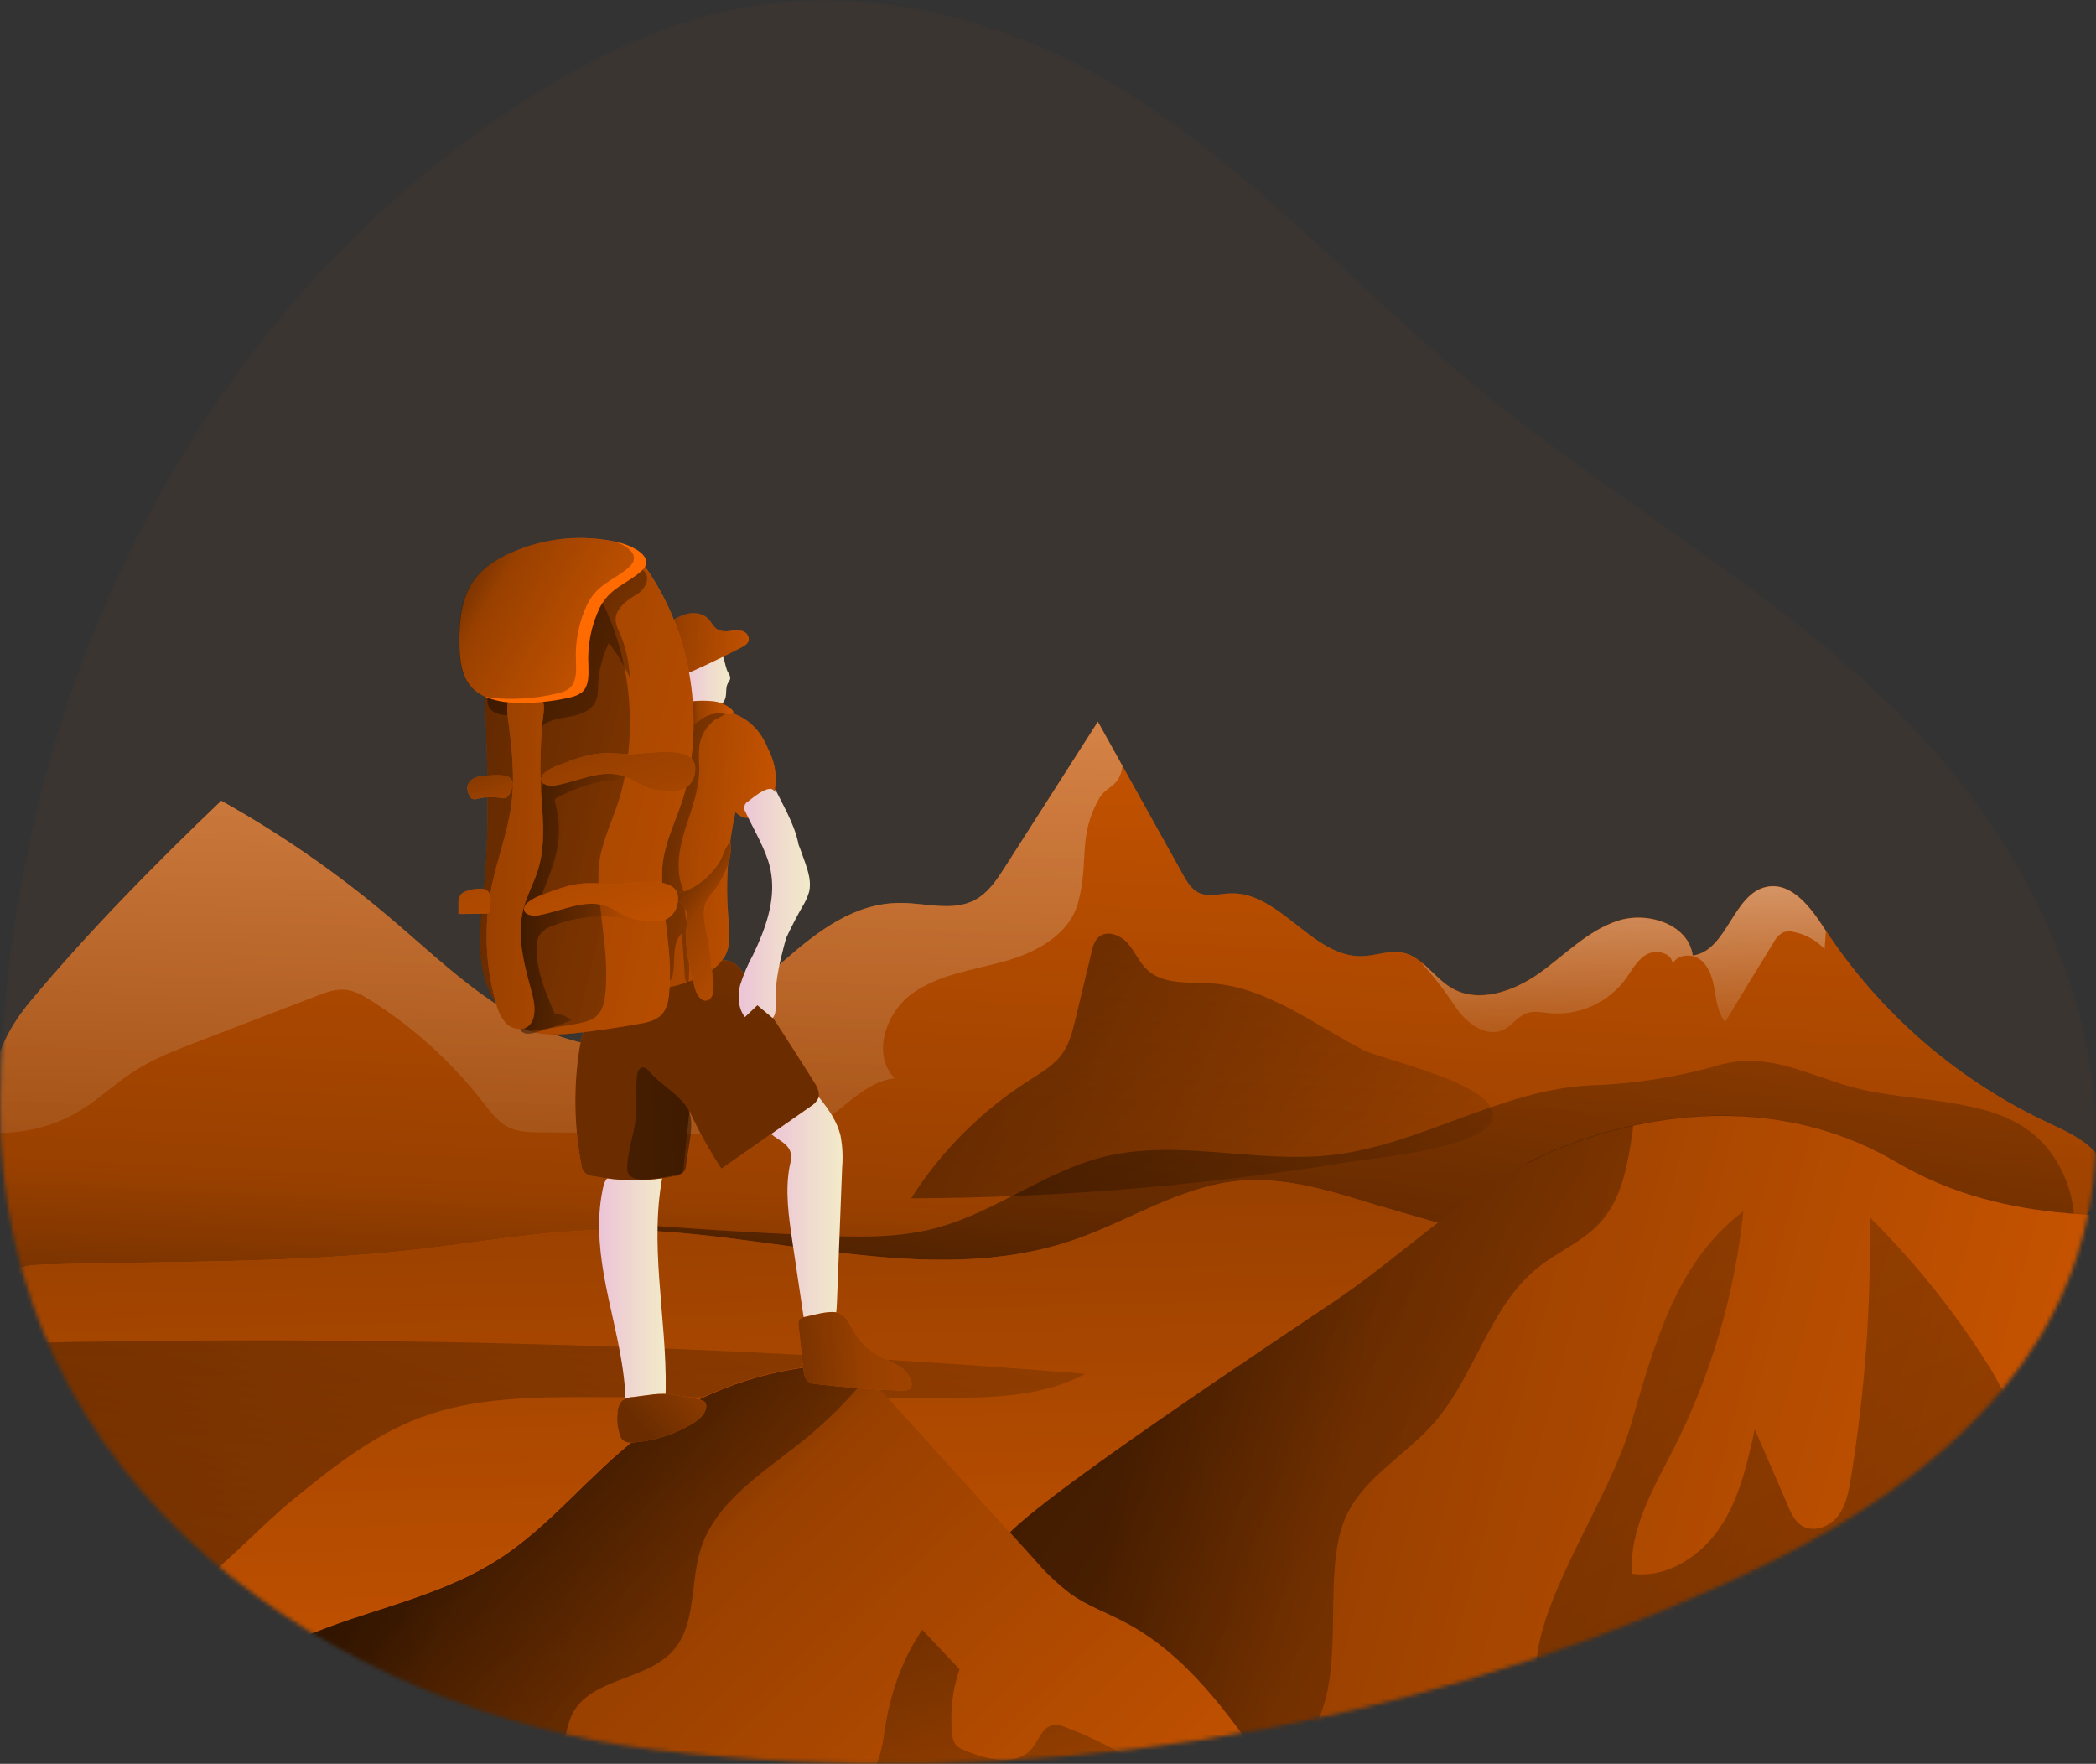 <svg width="530" height="446" viewBox="0 0 530 446" fill="none" xmlns="http://www.w3.org/2000/svg">
<rect x="0" y="0" width="530" height="446" fill="#333333" stroke="none"/>
<mask id="mask0_103_329" style="mask-type:alpha" maskUnits="userSpaceOnUse" x="0" y="0" width="530" height="446">
<path d="M123.42 31.55C142.201 18.403 162.543 7.168 184.545 2.467C216.758 -4.359 250.796 3.443 279.728 20.159C314.518 40.21 341.996 71.848 373.281 97.741C409.642 127.799 451.547 150.23 484.414 184.617C517.28 219.005 540.327 270.841 525.314 317.341C512.038 358.497 473.53 383.532 436.115 400.482C351.595 438.801 258.209 453.338 166.028 442.526C85.331 432.89 -0.891 376.53 0.007 278.682C0.915 180.131 46.871 85.111 123.42 31.55Z" fill="white"/>
</mask>
<g mask="url(#mask0_103_329)">
<path opacity="0.42" d="M123.42 31.55C142.201 18.403 162.543 7.168 184.545 2.467C216.758 -4.359 250.796 3.443 279.728 20.159C314.518 40.21 341.996 71.848 373.281 97.741C409.642 127.799 451.547 150.23 484.414 184.617C517.28 219.005 540.327 270.841 525.314 317.341C512.038 358.497 473.53 383.532 436.115 400.482C351.595 438.801 258.209 453.338 166.028 442.526C85.331 432.89 -0.891 376.53 0.007 278.682C0.915 180.131 46.871 85.111 123.42 31.55Z" fill="#F87102" fill-opacity="0.1"/>
<path d="M55.95 202.475C70.891 210.823 84.999 220.581 98.079 231.616C108.485 240.393 118.325 250.019 130.116 256.826C141.908 263.633 156.296 267.359 169.259 263.185C191.281 256.085 204.625 228.212 227.769 228.319C234.084 228.319 240.859 230.543 246.452 227.607C249.878 225.803 252.104 222.409 254.183 219.152L277.61 182.482L299.153 221.2C300.13 222.936 301.184 224.759 302.951 225.666C305.401 226.925 308.349 225.998 311.111 225.9C323.752 225.462 331.971 242.304 344.612 241.778C347.97 241.641 351.299 240.227 354.598 240.871C359.664 241.846 362.583 247.181 367.024 249.794C373.857 253.842 382.808 250.662 389.29 246.03C395.771 241.397 401.482 235.302 409.066 232.815C416.651 230.328 427.017 233.732 428.023 241.592C436.808 240.481 438.165 225.803 446.872 224.194C453.119 223.053 457.844 229.421 461.299 234.736C475.361 256.291 495.22 273.449 518.598 284.241C524.68 287.04 531.952 290.658 532.459 297.329C532.967 304 526.183 308.778 520.258 312.007C429.292 361.579 334.47 412.293 231.029 418.242C179.294 421.168 125.86 412.966 76.731 429.311C54.193 436.811 31.927 449.519 8.402 446.534C7.322 446.463 6.276 446.128 5.356 445.559C3.668 444.34 3.404 441.96 3.404 439.883C1.595 391.451 -0.208 343.013 -2.004 294.569C-2.775 277.014 -3.536 266.647 7.904 252.954C22.761 235.165 39.199 218.498 55.95 202.475Z" fill="#FF6B00"/>
<path opacity="0.58" d="M520.238 312.046C429.282 361.618 334.46 412.332 231.019 418.281C179.284 421.207 125.85 413.005 76.722 429.36C54.192 436.86 31.917 449.548 8.392 446.573C7.315 446.503 6.273 446.168 5.356 445.598C3.658 444.379 3.404 441.999 3.355 439.922C1.559 391.471 -0.24 343.033 -2.043 294.608C-2.16 291.682 -2.267 288.951 -2.326 286.377C-2.628 273.454 -1.604 264.326 7.933 252.915C22.761 235.166 39.199 218.498 55.949 202.475C70.893 210.82 85.001 220.579 98.079 231.616C108.475 240.393 118.324 250.019 130.116 256.826C141.908 263.633 156.296 267.369 169.259 263.185C191.281 256.085 204.624 228.212 227.769 228.319C234.084 228.319 240.859 230.543 246.452 227.607C249.878 225.803 252.104 222.399 254.183 219.152C261.992 206.922 269.801 194.699 277.61 182.482L283.828 193.658L299.144 221.2C300.12 222.936 301.174 224.759 302.941 225.666C305.401 226.925 308.349 225.998 311.091 225.9C323.732 225.462 331.961 242.304 344.602 241.778C347.95 241.641 351.279 240.217 354.578 240.861C356.572 241.336 358.409 242.321 359.908 243.719C362.26 245.669 364.359 248.234 367.014 249.804C373.847 253.842 382.798 250.653 389.28 246.03C395.761 241.407 401.472 235.302 409.056 232.815C416.641 230.328 426.998 233.732 428.013 241.592C436.798 240.471 438.145 225.803 446.862 224.194C453.1 223.053 457.834 229.421 461.289 234.736L461.709 235.361C475.739 256.634 495.44 273.567 518.588 284.251C524.67 287.03 531.952 290.658 532.45 297.329C532.947 304 526.163 308.808 520.238 312.046Z" fill="url(#paint0_linear_103_329)"/>
<path opacity="0.58" d="M402.545 274.43C379.704 275.356 359.254 289.585 336.529 292.092C317.485 294.189 297.855 287.918 279.25 292.482C264.178 296.188 251.479 306.633 236.466 310.583C226.705 313.138 216.475 312.836 206.401 312.397C189.338 311.655 172.295 310.586 155.271 309.188C171.787 322.052 193.086 327.006 213.839 329.591C234.592 332.175 255.813 332.78 275.97 338.456C292.564 343.127 308.182 351.134 324.952 355.035C341.918 358.995 359.576 358.634 376.98 357.727C408.549 356.079 440.029 352.714 471.285 347.974C488.855 345.283 510.838 340.923 520.755 324.295C528.809 310.788 523.684 291.038 509.549 283.695C497.299 277.316 480.763 278.497 467.576 274.673C456.125 271.348 446.862 266.023 434.816 269.28C424.315 272.329 413.475 274.059 402.545 274.43Z" fill="url(#paint1_linear_103_329)"/>
<path d="M283.828 193.658C283.767 194.278 283.639 194.889 283.447 195.482C282.149 199.237 279.631 198.925 277.903 201.968C272.397 211.72 275.502 218.098 272.524 228.504C270.25 236.453 261.836 240.939 253.87 243.133C245.905 245.328 237.276 246.42 230.59 251.277C223.903 256.134 220.409 266.803 226.246 272.664C217.207 273.64 211.555 283.48 202.819 286.074C199.775 286.823 196.635 287.106 193.506 286.913L136.598 286.328C133.903 286.328 131.092 286.24 128.642 285.07C125.909 283.724 124.015 281.169 122.151 278.74C114.251 268.586 104.654 259.873 93.784 252.984C91.725 251.686 89.538 250.419 87.117 250.253C84.697 250.087 82.5 250.926 80.284 251.764L50.083 263.37C44.441 265.525 38.76 267.72 33.703 271.016C29.154 273.942 25.201 277.755 20.604 280.632C13.712 284.867 5.681 286.873 -2.394 286.377C-2.697 273.454 -1.672 264.326 7.865 252.915C22.761 235.165 39.199 218.498 55.949 202.475C70.893 210.82 85.001 220.579 98.079 231.616C108.475 240.393 118.324 250.019 130.116 256.826C141.908 263.633 156.296 267.369 169.259 263.185C191.281 256.085 204.624 228.212 227.769 228.319C234.084 228.319 240.859 230.543 246.452 227.607C249.878 225.803 252.104 222.399 254.183 219.152C261.992 206.922 269.801 194.699 277.61 182.482L283.828 193.658Z" fill="url(#paint2_linear_103_329)"/>
<path d="M344.729 303.717C334.411 300.518 323.703 297.573 312.956 298.636C298.362 300.079 285.575 308.691 271.714 313.469C234.172 326.411 193.262 310.485 153.602 310.973C137.417 311.168 121.389 314.123 105.332 315.956C73.939 319.526 42.234 318.814 10.647 319.799C8.109 319.877 5.395 320.023 3.384 321.564C0.456 323.797 0.114 328.011 0.026 331.697C-0.764 367.187 -1.321 403.993 12.911 436.528C14.961 441.209 17.558 446.037 22.038 448.514C25.943 450.67 30.638 450.679 35.099 450.63L258.429 448.251C278.927 448.027 299.495 447.792 319.564 443.794C335.182 440.673 350.215 435.319 365.032 429.565C384.809 421.889 404.79 413.151 419.969 398.356C441.337 377.515 436.271 354.548 416.699 334.798C399.295 317.234 367.648 310.787 344.729 303.717Z" fill="#FF6B00"/>
<path opacity="0.58" d="M344.729 303.717C334.411 300.518 323.703 297.573 312.956 298.636C298.362 300.079 285.575 308.691 271.714 313.469C234.172 326.411 193.262 310.485 153.602 310.973C137.417 311.168 121.389 314.123 105.332 315.956C73.939 319.526 42.234 318.814 10.647 319.799C8.109 319.877 5.395 320.023 3.384 321.564C0.456 323.797 0.114 328.011 0.026 331.697C-0.764 367.187 -1.321 403.993 12.911 436.528C14.961 441.209 17.558 446.037 22.038 448.514C25.943 450.67 30.638 450.679 35.099 450.63L258.429 448.251C278.927 448.027 299.495 447.792 319.564 443.794C335.182 440.673 350.215 435.319 365.032 429.565C384.809 421.889 404.79 413.151 419.969 398.356C441.337 377.515 436.271 354.548 416.699 334.798C399.295 317.234 367.648 310.787 344.729 303.717Z" fill="url(#paint3_linear_103_329)"/>
<path opacity="0.58" d="M73.363 379.787C83.505 371.527 93.862 363.13 106.142 358.507C119.974 353.28 135.153 353.241 149.941 353.28L237.666 353.465C250.21 353.465 263.368 353.367 274.398 347.389C182.695 339.982 90.662 337.436 -1.311 339.762C-2.189 356.976 -8.144 408.401 11.73 416.418C31.458 424.366 60.537 390.222 73.363 379.787Z" fill="url(#paint4_linear_103_329)"/>
<path d="M385.99 294.228C369.503 303.005 355.291 316.512 340.239 327.162C332.332 332.741 251.411 385.678 253.246 390.71L254.671 394.611C251.425 403.55 250.282 413.114 251.33 422.565C252.377 432.015 255.588 441.098 260.713 449.109L506.699 453.986C520.004 454.249 533.836 454.415 545.93 448.856C551.035 446.496 555.965 442.809 557.731 437.474C558.786 434.295 558.62 430.862 558.444 427.527C556.648 394.368 561.646 351.456 552.587 319.614C548.107 303.834 541.274 307.989 525.909 307.004C510.545 306.019 496.313 302.781 483.321 295.954C482.032 295.281 480.763 294.579 479.504 293.828C453.714 278.575 422.693 279.296 395.049 290.092C391.958 291.308 388.94 292.702 386.01 294.267" fill="#FF6B00"/>
<path opacity="0.58" d="M557.692 437.425C555.935 442.76 551.006 446.456 545.891 448.807C533.796 454.375 519.964 454.219 506.66 453.946L260.723 449.07C252.617 436.407 249.388 421.235 251.635 406.373C252.236 402.348 253.253 398.397 254.671 394.582C254.202 393.275 253.694 391.988 253.245 390.681C251.41 385.658 332.312 332.721 340.239 327.123C355.291 316.483 369.523 302.946 386 294.188C388.929 292.633 391.944 291.243 395.029 290.024C400.854 287.739 406.849 285.917 412.961 284.572C435.568 279.637 459.161 281.734 479.484 293.759C480.743 294.51 482.012 295.212 483.301 295.895C496.293 302.722 510.496 305.95 525.89 306.935C541.283 307.92 548.077 303.756 552.567 319.555C561.597 351.348 556.609 394.319 558.424 427.458C558.58 430.823 558.756 434.256 557.692 437.425Z" fill="url(#paint5_linear_103_329)"/>
<path opacity="0.58" d="M412.961 284.601C412.931 285.294 412.859 285.984 412.746 286.669C411.535 294.627 410.1 303.043 404.732 309.032C400.378 313.908 393.994 316.424 388.938 320.481C376.463 330.458 372.988 348.091 362.387 360.038C355.173 368.181 344.641 373.75 340.239 383.698C331.619 403.154 347.589 442.262 314.927 447.88C292.779 451.683 266.208 422.406 251.635 406.392C252.236 402.367 253.253 398.416 254.671 394.601C254.202 393.294 253.694 392.007 253.245 390.7C251.41 385.678 332.312 332.74 340.239 327.142C355.291 316.502 369.523 302.965 386 294.208C388.929 292.652 391.944 291.262 395.029 290.043C400.854 287.762 406.85 285.942 412.961 284.601V284.601Z" fill="url(#paint6_linear_103_329)"/>
<path d="M153.212 325.143C155.057 334.516 157.76 343.79 158.161 353.338C158.116 353.776 158.171 354.218 158.322 354.632C158.472 355.046 158.714 355.42 159.029 355.728C159.488 355.969 160.006 356.077 160.523 356.04C161.685 356.04 162.836 356.04 163.988 356.04C165.065 356.166 166.153 355.921 167.073 355.347C168.166 354.489 168.312 352.909 168.332 351.514C168.635 332.984 163.891 314.181 167.815 296.051C167.883 295.729 157.624 296.363 156.706 296.539C153.016 297.221 152.733 298.675 152.109 302.293C150.82 309.9 151.747 317.673 153.212 325.143Z" fill="url(#paint7_linear_103_329)"/>
<path d="M199.909 291.448C200.072 292.569 199.996 293.713 199.684 294.803C198.483 301.064 199.411 307.481 200.348 313.83L203.911 337.802C205.863 339.197 208.791 338.027 210.099 336.008C211.407 333.989 211.544 331.473 211.642 329.074L212.95 295.144C213.178 292.462 213.036 289.761 212.53 287.118C211.7 283.695 209.67 280.691 207.464 277.941C207.193 277.517 206.792 277.192 206.322 277.014C205.866 276.933 205.397 276.991 204.975 277.18C202.163 278.155 195.448 280.935 194.296 284.007C193.027 287.527 199.059 287.937 199.909 291.448Z" fill="url(#paint8_linear_103_329)"/>
<path d="M146.993 294.452C147.014 295.253 147.349 296.014 147.926 296.57C148.503 297.127 149.276 297.434 150.078 297.426C156.898 298.762 163.913 298.762 170.733 297.426C171.045 297.427 171.354 297.362 171.638 297.234C171.923 297.107 172.178 296.92 172.384 296.686C172.591 296.453 172.746 296.178 172.838 295.88C172.93 295.582 172.958 295.268 172.919 294.959L174.344 280.973C176.669 286.024 179.368 290.894 182.417 295.544L204.868 279.832C205.767 279.326 206.489 278.557 206.938 277.628C207.406 276.253 206.615 274.8 205.844 273.571C200.15 264.469 194.293 255.464 188.274 246.556C187.298 245.162 186.322 243.689 184.711 243.104C182.934 242.441 180.963 243.104 179.176 243.689L158.297 251.004C149.726 253.998 147.452 258.201 146.261 266.9C145.02 276.064 145.267 285.367 146.993 294.452V294.452Z" fill="#FF6B00"/>
<path opacity="0.58" d="M146.993 294.452C147.014 295.253 147.349 296.014 147.926 296.57C148.503 297.127 149.276 297.434 150.078 297.426C156.898 298.762 163.913 298.762 170.733 297.426C171.045 297.427 171.354 297.362 171.638 297.234C171.923 297.107 172.178 296.92 172.384 296.686C172.591 296.453 172.746 296.178 172.838 295.88C172.93 295.582 172.958 295.268 172.919 294.959L174.344 280.973C176.669 286.024 179.368 290.894 182.417 295.544L204.868 279.832C205.767 279.326 206.489 278.557 206.938 277.628C207.406 276.253 206.615 274.8 205.844 273.571C200.15 264.469 194.293 255.464 188.274 246.556C187.298 245.162 186.322 243.689 184.711 243.104C182.934 242.441 180.963 243.104 179.176 243.689L158.297 251.004C149.726 253.998 147.452 258.201 146.261 266.9C145.02 276.064 145.267 285.367 146.993 294.452V294.452Z" fill="url(#paint9_linear_103_329)"/>
<path d="M184.087 170.018C184.472 170.486 184.671 171.08 184.643 171.685C184.505 172.068 184.307 172.427 184.057 172.748C183.384 173.938 183.833 175.489 183.345 176.767C182.857 178.044 181.393 178.873 180.251 179.692C179.396 180.436 178.467 181.09 177.478 181.643C176.98 181.908 176.415 182.023 175.852 181.975C175.289 181.926 174.752 181.716 174.306 181.37C173.749 180.705 173.427 179.876 173.388 179.01C172.847 175.37 172.563 171.698 172.539 168.018C172.492 167.418 172.593 166.816 172.832 166.263C173.112 165.819 173.498 165.45 173.954 165.19C175.907 163.961 179.118 163.181 181.334 164.215C183.316 165.141 183.12 168.252 184.087 170.018Z" fill="url(#paint10_linear_103_329)"/>
<path d="M173.017 155.438C175.067 154.726 177.585 154.921 179.088 156.481C179.898 157.32 180.367 158.5 181.353 159.114C182.321 159.601 183.423 159.752 184.486 159.543C185.539 159.324 186.626 159.324 187.678 159.543C188.2 159.675 188.656 159.992 188.959 160.436C189.263 160.88 189.394 161.419 189.328 161.952C189.113 162.811 188.254 163.308 187.463 163.718C183.806 165.623 180.094 167.43 176.326 169.14C175.178 169.716 173.97 170.164 172.724 170.476C172.171 170.652 171.578 170.652 171.025 170.476C170.642 170.289 170.308 170.015 170.049 169.676C169.011 168.509 168.216 167.146 167.713 165.667C167.211 164.188 167.009 162.623 167.121 161.065C167.336 158.256 170.528 156.306 173.017 155.438Z" fill="#FF6B00"/>
<path opacity="0.58" d="M173.017 155.438C175.067 154.726 177.585 154.921 179.088 156.481C179.898 157.32 180.367 158.5 181.353 159.114C182.321 159.601 183.423 159.752 184.486 159.543C185.539 159.324 186.626 159.324 187.678 159.543C188.2 159.675 188.656 159.992 188.959 160.436C189.263 160.88 189.394 161.419 189.328 161.952C189.113 162.811 188.254 163.308 187.463 163.718C183.806 165.623 180.094 167.43 176.326 169.14C175.178 169.716 173.97 170.164 172.724 170.476C172.171 170.652 171.578 170.652 171.025 170.476C170.642 170.289 170.308 170.015 170.049 169.676C169.011 168.509 168.216 167.146 167.713 165.667C167.211 164.188 167.009 162.623 167.121 161.065C167.336 158.256 170.528 156.306 173.017 155.438Z" fill="url(#paint11_linear_103_329)"/>
<path d="M125.928 394.289C139.125 385.824 148.897 372.98 161.293 363.383C174.454 353.234 190.207 346.988 206.752 345.36C209.68 345.077 212.755 344.96 215.537 346.004C218.758 347.213 221.199 349.856 223.512 352.411L261.513 394.279C264.301 397.595 267.454 400.585 270.913 403.193C275.101 406.119 279.962 407.865 284.482 410.244C299.914 418.349 310.466 433.173 320.423 447.461C292.783 449.637 265.558 455.495 239.472 464.879C228.315 468.897 217.353 473.559 205.864 476.514C188.45 480.98 170.274 481.39 152.293 481.39C131.648 481.331 110.974 480.688 90.426 478.669C79.103 477.547 67.624 475.851 56.954 471.774C49.819 469.043 30.892 460.578 33.527 451.03C35.128 445.178 48.267 434.382 52.952 429.35C61.035 420.67 72.114 415.491 83.085 411.434C97.474 406.061 112.819 402.696 125.928 394.289Z" fill="#FF6B00"/>
<path opacity="0.58" d="M320.413 447.461C292.772 449.634 265.547 455.492 239.462 464.879C228.305 468.887 217.343 473.559 205.854 476.514C188.439 480.981 170.264 481.39 152.283 481.39C131.638 481.39 110.964 480.688 90.406 478.669L88.454 478.455C77.775 477.343 66.979 475.617 56.954 471.774C49.828 469.034 30.901 460.578 33.527 451.02C35.128 445.169 48.276 434.382 52.962 429.35C61.034 420.67 72.114 415.492 83.085 411.434C97.513 406.1 112.867 402.735 125.977 394.338C139.086 385.941 148.945 373.009 161.352 363.422C174.509 353.274 190.259 347.028 206.801 345.399C209.729 345.126 212.804 345 215.586 346.033C216.921 346.558 218.166 347.289 219.276 348.198C220.811 349.5 222.244 350.919 223.561 352.441L261.552 394.319C264.346 397.631 267.502 400.621 270.962 403.233C275.149 406.158 280.011 407.904 284.53 410.284C299.895 418.339 310.447 433.173 320.413 447.461Z" fill="url(#paint12_linear_103_329)"/>
<path opacity="0.58" d="M219.217 348.208C214.412 354.102 209.008 359.481 203.092 364.261C193.077 372.327 180.933 379.622 177.117 391.9C174.452 400.463 176.141 410.801 170.118 417.472C163.285 425.03 149.346 424.298 144.738 433.378C143.645 435.553 143.284 438.011 142.542 440.322C138.442 453.059 124.24 458.93 112.174 464.704C103.905 468.659 95.96 473.26 88.415 478.465C77.737 477.353 66.94 475.627 56.916 471.784C49.79 469.043 30.863 460.588 33.488 451.03C35.089 445.179 48.238 434.392 52.923 429.36C60.996 420.68 72.075 415.501 83.047 411.444C97.474 406.11 112.829 402.745 125.938 394.348C139.047 385.951 148.906 373.019 161.313 363.432C174.471 353.284 190.22 347.038 206.762 345.409C209.69 345.136 212.765 345.009 215.547 346.043C216.876 346.57 218.114 347.3 219.217 348.208V348.208Z" fill="url(#paint13_linear_103_329)"/>
<path d="M194.208 189.318C196.434 193.571 197.01 198.944 194.648 203.118C193.825 204.703 192.455 205.937 190.792 206.59C189.957 206.892 189.05 206.932 188.192 206.706C187.334 206.479 186.566 205.997 185.989 205.323C184.032 214.146 183.427 223.215 184.193 232.22C184.467 235.429 184.877 238.852 183.364 241.69C182.161 243.665 180.421 245.258 178.346 246.284C168.253 251.94 155.729 250.897 144.562 247.883C144.143 247.852 143.735 247.734 143.364 247.537C142.993 247.339 142.668 247.066 142.409 246.736C142.149 246.405 141.962 246.024 141.859 245.617C141.756 245.21 141.739 244.786 141.809 244.372C141.585 239.203 141.585 234.025 141.575 228.846V208.209C141.575 201.743 141.673 194.897 145.06 189.396C146.405 187.132 148.355 185.288 150.692 184.072C152.891 183.12 155.221 182.508 157.603 182.258C169.405 180.463 187.912 173.636 194.208 189.318Z" fill="#FF6B00"/>
<path opacity="0.58" d="M194.208 189.318C196.434 193.571 197.01 198.944 194.648 203.118C193.825 204.703 192.455 205.937 190.792 206.59C189.957 206.892 189.05 206.932 188.192 206.706C187.334 206.479 186.566 205.997 185.989 205.323C184.032 214.146 183.427 223.215 184.193 232.22C184.467 235.429 184.877 238.852 183.364 241.69C182.161 243.665 180.421 245.258 178.346 246.284C168.253 251.94 155.729 250.897 144.562 247.883C144.143 247.852 143.735 247.734 143.364 247.537C142.993 247.339 142.668 247.066 142.409 246.736C142.149 246.405 141.962 246.024 141.859 245.617C141.756 245.21 141.739 244.786 141.809 244.372C141.585 239.203 141.585 234.025 141.575 228.846V208.209C141.575 201.743 141.673 194.897 145.06 189.396C146.405 187.132 148.355 185.288 150.692 184.072C152.891 183.12 155.221 182.508 157.603 182.258C169.405 180.463 187.912 173.636 194.208 189.318Z" fill="url(#paint14_linear_103_329)"/>
<path opacity="0.58" d="M176.834 188.587C176.692 190.499 176.692 192.419 176.834 194.331C176.834 199.559 174.881 204.552 173.29 209.555C171.699 214.558 170.723 220.078 172.705 224.925C173.011 225.54 173.222 226.198 173.329 226.876C173.326 227.432 173.274 227.987 173.173 228.534C173.109 230.093 173.27 231.653 173.652 233.166C174.559 238.248 174.354 243.446 174.159 248.595C173.525 248.673 173.251 247.825 173.183 247.191L172.451 235.995C169.776 238.462 170.86 242.821 170.118 246.371C170.075 246.8 169.935 247.214 169.708 247.58C169.482 247.947 169.174 248.257 168.81 248.488C168.293 248.662 167.73 248.644 167.225 248.439C166.719 248.233 166.305 247.852 166.057 247.366C165.593 246.377 165.382 245.288 165.442 244.197L164.964 224.984C164.636 218.479 164.799 211.959 165.452 205.479C165.93 201.665 166.74 197.911 167.404 194.117C167.688 191.499 168.322 188.93 169.288 186.481C170.268 184.412 171.764 182.63 173.632 181.306C175.501 179.982 177.679 179.161 179.957 178.922C180.807 178.844 183.452 178.756 183.618 179.966C183.725 180.756 181.217 181.653 180.641 182.102C178.581 183.691 177.217 186.015 176.834 188.587V188.587Z" fill="url(#paint15_linear_103_329)"/>
<path d="M176.833 223.374C174.441 225.101 171.464 226.427 168.604 225.705C168.292 226.271 168.77 227.002 169.356 227.275C169.941 227.549 170.634 227.578 171.24 227.802C171.877 228.096 172.428 228.549 172.839 229.118C173.249 229.687 173.505 230.353 173.582 231.05C173.72 232.446 173.698 233.853 173.514 235.243C173.211 240.12 174.432 244.928 175.642 249.648C176.071 251.306 177.184 253.403 178.844 252.944C180.24 252.554 180.454 250.692 180.366 249.248C180.063 244.582 179.46 239.94 178.561 235.351C178.073 232.893 177.526 230.231 178.609 227.978C179.137 227.026 179.765 226.133 180.484 225.315C182.963 222.116 185.364 217.025 184.72 212.929C183.246 214.061 182.856 216.587 181.84 218.157C180.51 220.191 178.811 221.961 176.833 223.374V223.374Z" fill="#FF6B00"/>
<path opacity="0.58" d="M176.833 223.374C174.441 225.101 171.464 226.427 168.604 225.705C168.292 226.271 168.77 227.002 169.356 227.275C169.941 227.549 170.634 227.578 171.24 227.802C171.877 228.096 172.428 228.549 172.839 229.118C173.249 229.687 173.505 230.353 173.582 231.05C173.72 232.446 173.698 233.853 173.514 235.243C173.211 240.12 174.432 244.928 175.642 249.648C176.071 251.306 177.184 253.403 178.844 252.944C180.24 252.554 180.454 250.692 180.366 249.248C180.063 244.582 179.46 239.94 178.561 235.351C178.073 232.893 177.526 230.231 178.609 227.978C179.137 227.026 179.765 226.133 180.484 225.315C182.963 222.116 185.364 217.025 184.72 212.929C183.246 214.061 182.856 216.587 181.84 218.157C180.51 220.191 178.811 221.961 176.833 223.374V223.374Z" fill="url(#paint16_linear_103_329)"/>
<path d="M181.207 180.395C182.329 180.326 183.442 180.56 184.564 180.541C184.916 180.541 185.365 180.434 185.414 180.082C185.414 179.969 185.387 179.857 185.336 179.755C185.286 179.654 185.212 179.565 185.121 179.497C183.82 178.281 182.158 177.522 180.387 177.332C178.625 177.142 176.848 177.142 175.086 177.332C174.469 177.311 173.861 177.485 173.349 177.83C171.816 179.088 172.656 182.706 174.676 183.037C175.848 183.223 176.629 182.296 177.527 181.711C178.617 180.959 179.886 180.505 181.207 180.395V180.395Z" fill="#FF6B00"/>
<path opacity="0.58" d="M181.207 180.395C182.329 180.326 183.442 180.56 184.564 180.541C184.916 180.541 185.365 180.434 185.414 180.082C185.414 179.969 185.387 179.857 185.336 179.755C185.286 179.654 185.212 179.565 185.121 179.497C183.82 178.281 182.158 177.522 180.387 177.332C178.625 177.142 176.848 177.142 175.086 177.332C174.469 177.311 173.861 177.485 173.349 177.83C171.816 179.088 172.656 182.706 174.676 183.037C175.848 183.223 176.629 182.296 177.527 181.711C178.617 180.959 179.886 180.505 181.207 180.395V180.395Z" fill="url(#paint17_linear_103_329)"/>
<path d="M196.425 242.704C198.251 238.111 200.394 233.65 202.838 229.353C203.598 228.162 204.189 226.872 204.595 225.52C205.181 223.101 204.439 220.565 203.619 218.205C201.996 213.441 200.076 208.783 197.869 204.259C197.303 203.108 196.259 199.558 194.882 199.471C193.233 199.363 190.461 201.616 189.25 202.582C189.006 202.698 188.791 202.865 188.618 203.073C188.446 203.28 188.32 203.522 188.251 203.783C188.181 204.044 188.169 204.316 188.215 204.582C188.261 204.848 188.365 205.1 188.518 205.322C190.353 209.291 192.628 213.066 194.072 217.181C194.536 218.493 194.863 219.85 195.048 221.229C196.024 228.124 193.467 235.077 190.451 241.378C189.092 243.842 187.984 246.436 187.142 249.121C186.468 251.852 186.634 254.973 188.362 257.187L191.515 254.193L195.37 257.43C196.239 256.455 196.161 254.973 196.112 253.666C195.849 245.932 198.562 238.452 200.495 230.962C201.803 225.91 202.75 220.624 202.203 215.358C201.618 209.75 198.68 204.922 196.229 199.958C196.163 199.816 196.082 199.682 195.985 199.558" fill="url(#paint18_linear_103_329)"/>
<path d="M164.642 145.587C163.417 143.502 161.8 141.674 159.878 140.204C155.622 137.278 149.97 137.775 144.836 138.39C136.88 139.365 127.617 141.189 124.142 148.406C122.697 151.41 122.56 154.843 122.521 158.158C122.199 179.985 124.474 201.889 122.473 223.628C121.819 230.543 120.725 237.555 121.906 244.411C123.088 251.267 127.08 258.123 133.62 260.532C137.632 262.005 142.073 261.644 146.31 261.156C151.438 260.558 156.536 259.807 161.606 258.903C163.656 258.542 165.842 258.074 167.277 256.563C168.712 255.051 169.073 252.769 169.229 250.662C170.137 240.432 167.346 230.894 167.414 220.819C167.463 213.495 171.475 206.941 173.271 199.949C177.858 181.682 174.959 161.465 164.642 145.587Z" fill="#FF6B00"/>
<path opacity="0.58" d="M173.261 199.968C171.504 206.961 167.492 213.524 167.404 220.839C167.346 230.923 170.128 240.451 169.22 250.682C169.034 252.788 168.693 255.051 167.268 256.582C165.842 258.113 163.646 258.533 161.596 258.933C156.52 259.83 151.422 260.578 146.3 261.176C142.22 261.644 137.954 262.005 134.069 260.708C133.913 260.708 133.757 260.61 133.591 260.542C127.07 258.152 123.078 251.287 121.877 244.421C120.677 237.555 121.789 230.562 122.434 223.638C124.493 201.899 122.16 180.004 122.483 158.178C122.483 154.852 122.668 151.41 124.103 148.425C127.031 142.272 134.225 140.038 141.195 138.907C142.405 138.712 143.606 138.556 144.787 138.409C149.922 137.785 155.525 137.288 159.829 140.214C161.758 141.68 163.377 143.513 164.593 145.607C174.96 161.455 177.859 181.672 173.261 199.968Z" fill="url(#paint19_linear_103_329)"/>
<path opacity="0.58" d="M157.164 199.968C155.397 206.961 151.395 213.524 151.307 220.839C151.229 230.923 154.031 240.451 153.123 250.682C152.937 252.788 152.596 255.051 151.171 256.582C149.746 258.113 147.549 258.533 145.509 258.933C141.715 259.583 137.905 260.174 134.079 260.708C133.922 260.708 133.766 260.61 133.6 260.542C127.08 258.152 123.087 251.287 121.887 244.421C120.686 237.555 121.799 230.562 122.443 223.638C124.503 201.899 122.17 180.005 122.492 158.178C122.492 154.852 122.677 151.41 124.112 148.425C127.041 142.272 134.235 140.038 141.204 138.907C142.097 139.244 142.949 139.683 143.742 140.214C145.666 141.683 147.281 143.515 148.496 145.607C158.863 161.455 161.762 181.672 157.164 199.968Z" fill="url(#paint20_linear_103_329)"/>
<path opacity="0.58" d="M140.999 201.626C140.739 201.727 140.517 201.908 140.365 202.143C140.263 202.464 140.284 202.811 140.423 203.118C141.678 207.643 141.651 212.427 140.345 216.937C139.036 221.423 137.314 225.779 135.201 229.947L145.499 228.289C147.832 227.919 150.312 227.548 152.518 228.407C154.88 229.314 156.578 231.479 158.931 232.415C152.505 231.12 145.841 231.706 139.74 234.102C138.326 234.511 137.105 235.41 136.294 236.638C135.958 237.369 135.778 238.163 135.767 238.969C135.396 244.996 137.866 250.789 140.287 256.328C141.849 256.363 143.348 256.955 144.513 257.996C141.52 259.166 138.471 260.197 135.367 261.088C134.127 261.448 132.536 261.673 131.775 260.629C131.513 260.201 131.355 259.716 131.316 259.215C130.046 252.534 129.253 245.772 128.944 238.978C128.651 224.935 132.458 211.096 137.485 198.017C137.639 197.46 137.955 196.961 138.393 196.584C138.763 196.365 139.176 196.229 139.603 196.184L152.196 194.019C153.796 193.746 160.093 192.01 159.37 194.994C158.745 197.627 153.377 197.315 151.561 197.686C147.886 198.54 144.336 199.865 140.999 201.626V201.626Z" fill="url(#paint21_linear_103_329)"/>
<path opacity="0.58" d="M161.127 150.23C158.384 151.78 155.27 154.131 155.719 157.281C155.888 158.15 156.181 158.991 156.588 159.777C158.198 163.438 159.105 167.368 159.263 171.364C157.852 168.241 156.08 165.295 153.982 162.586C152.38 165.776 151.456 169.262 151.268 172.826C151.18 174.494 151.268 176.25 150.448 177.703C149.218 179.985 146.387 180.814 143.83 181.253C141.273 181.692 138.461 182.082 136.685 183.974C136.636 182.267 134.898 181.048 133.21 180.755C131.521 180.463 129.793 180.853 128.075 180.833C126.357 180.814 124.444 180.268 123.634 178.756C122.824 177.244 123.429 175.313 124.161 173.714C125.898 169.976 128.203 166.528 130.994 163.493C134.274 159.904 138.188 156.93 141.341 153.243C143.108 151.185 144.63 148.903 146.544 146.982C148.376 144.944 150.86 143.606 153.572 143.198C155.524 143.022 160.815 142.905 162.416 144.037C164.875 145.802 163.167 149.04 161.127 150.23Z" fill="url(#paint22_linear_103_329)"/>
<path d="M136.685 197.92C137.047 205.244 138.237 212.773 136.09 219.795C135.046 223.209 133.249 226.359 132.351 229.811C130.526 236.843 132.634 244.226 134.548 251.267C135.416 254.407 135.719 258.718 132.713 259.976C131.842 260.261 130.906 260.279 130.026 260.027C129.145 259.775 128.361 259.264 127.773 258.562C126.619 257.143 125.813 255.472 125.421 253.686C122.685 244.063 122.31 233.923 124.328 224.125C125.743 217.299 128.33 210.647 129.277 203.703C130.302 196.194 129.364 188.567 128.369 181.048C128.056 178.717 128.232 175.596 130.507 174.992C131.292 174.858 132.098 174.912 132.859 175.148C138.716 176.523 137.662 177.898 137.086 183.437C136.695 188.254 136.562 193.089 136.685 197.92V197.92Z" fill="#FF6B00"/>
<path opacity="0.58" d="M136.685 197.92C137.047 205.244 138.237 212.773 136.09 219.795C135.046 223.209 133.249 226.359 132.351 229.811C130.526 236.843 132.634 244.226 134.548 251.267C135.416 254.407 135.719 258.718 132.713 259.976C131.842 260.261 130.906 260.279 130.026 260.027C129.145 259.775 128.361 259.264 127.773 258.562C126.619 257.143 125.813 255.472 125.421 253.686C122.685 244.063 122.31 233.923 124.328 224.125C125.743 217.299 128.33 210.647 129.277 203.703C130.302 196.194 129.364 188.567 128.369 181.048C128.056 178.717 128.232 175.596 130.507 174.992C131.292 174.858 132.098 174.912 132.859 175.148C138.716 176.523 137.662 177.898 137.086 183.437C136.695 188.254 136.562 193.089 136.685 197.92V197.92Z" fill="url(#paint23_linear_103_329)"/>
<path d="M203.492 333.004C203.014 333.048 202.564 333.25 202.214 333.579C201.914 334.077 201.82 334.671 201.95 335.237L203.092 345.965C203.229 347.33 203.512 348.891 204.713 349.564C205.205 349.802 205.739 349.941 206.284 349.973C213.508 350.851 220.757 351.407 228.032 351.641C228.882 351.641 229.887 351.641 230.326 350.88C230.543 350.448 230.592 349.951 230.463 349.486C230.217 348.618 229.802 347.807 229.24 347.101C228.679 346.395 227.983 345.806 227.193 345.37C225.67 344.395 223.952 343.79 222.381 342.922C219.635 341.409 217.354 339.177 215.782 336.466C214.65 334.515 213.605 332.077 211.165 331.804C209.047 331.551 205.65 332.536 203.492 333.004Z" fill="#FF6B00"/>
<path d="M160.132 353.25C159.136 353.256 158.165 353.565 157.35 354.138C156.673 354.852 156.265 355.78 156.198 356.761C155.913 358.8 156.093 360.878 156.725 362.837C156.853 363.317 157.09 363.761 157.418 364.134C157.799 364.42 158.236 364.623 158.7 364.729C159.164 364.834 159.646 364.841 160.113 364.749C165.397 364.361 170.516 362.737 175.057 360.009C176.668 359.034 178.327 357.707 178.552 355.845C178.626 355.419 178.539 354.981 178.308 354.616C177.488 353.494 171.768 353.007 170.177 352.665C166.946 352.041 163.373 352.899 160.132 353.25Z" fill="#FF6B00"/>
<path opacity="0.58" d="M203.492 333.004C203.014 333.048 202.564 333.25 202.214 333.579C201.914 334.077 201.82 334.671 201.95 335.237L203.092 345.965C203.229 347.33 203.512 348.891 204.713 349.564C205.205 349.802 205.739 349.941 206.284 349.973C213.508 350.851 220.757 351.407 228.032 351.641C228.882 351.641 229.887 351.641 230.326 350.88C230.543 350.448 230.592 349.951 230.463 349.486C230.217 348.618 229.802 347.807 229.24 347.101C228.679 346.395 227.983 345.806 227.193 345.37C225.67 344.395 223.952 343.79 222.381 342.922C219.635 341.409 217.354 339.177 215.782 336.466C214.65 334.515 213.605 332.077 211.165 331.804C209.047 331.551 205.65 332.536 203.492 333.004Z" fill="url(#paint24_linear_103_329)"/>
<path opacity="0.58" d="M160.132 353.25C159.136 353.256 158.165 353.565 157.35 354.138C156.673 354.852 156.265 355.78 156.198 356.761C155.913 358.8 156.093 360.878 156.725 362.837C156.853 363.317 157.09 363.761 157.418 364.134C157.799 364.42 158.236 364.623 158.7 364.729C159.164 364.834 159.646 364.841 160.113 364.749C165.397 364.361 170.516 362.737 175.057 360.009C176.668 359.034 178.327 357.707 178.552 355.845C178.626 355.419 178.539 354.981 178.308 354.616C177.488 353.494 171.768 353.007 170.177 352.665C166.946 352.041 163.373 352.899 160.132 353.25Z" fill="url(#paint25_linear_103_329)"/>
<path d="M461.709 235.399C461.611 236.931 461.484 238.462 461.367 239.993C459.282 237.768 456.551 236.253 453.558 235.663C452.71 235.443 451.818 235.463 450.981 235.721C449.907 236.285 449.042 237.177 448.511 238.267C444.366 244.97 440.266 251.696 436.212 258.445C434.455 256.221 434.055 253.266 433.586 250.477C433.118 247.688 432.356 244.723 430.209 242.88C428.061 241.037 424.089 241.173 422.956 243.767C422.81 240.959 418.798 239.954 416.358 241.349C413.917 242.743 412.609 245.445 410.94 247.707C408.742 250.632 405.832 252.946 402.487 254.431C399.142 255.916 395.473 256.523 391.827 256.192C389.875 255.997 387.923 255.548 386.058 256.192C383.803 257.002 382.408 259.284 380.26 260.357C375.819 262.57 370.733 258.679 368 254.563C365.528 250.791 362.774 247.212 359.761 243.855L359.908 243.767C362.26 245.718 364.359 248.283 367.014 249.853C373.847 253.891 382.798 250.701 389.28 246.079C395.761 241.456 401.471 235.351 409.056 232.864C416.641 230.377 426.997 233.781 428.013 241.641C436.798 240.52 438.145 225.852 446.862 224.243C453.099 223.101 457.834 229.47 461.289 234.785L461.709 235.399Z" fill="url(#paint26_linear_103_329)"/>
<path opacity="0.58" d="M344.592 265.438C332.097 258.972 320.325 249.58 306.278 248.653C300.646 248.283 294.213 249.092 290.084 245.23C288.073 243.338 287.019 240.646 285.204 238.569C283.388 236.492 280.069 235.136 277.922 236.862C276.721 237.838 276.291 239.447 275.969 240.949L271.948 257.713C271.216 260.737 270.454 263.838 268.668 266.384C266.54 269.407 263.201 271.26 260.068 273.298C248.119 280.914 237.989 291.059 230.394 303.015C267.314 302.857 304.165 299.808 340.609 293.896C347.178 292.833 376.423 290.287 377.517 282.427C378.659 274.088 349.746 268.1 344.592 265.438Z" fill="url(#paint27_linear_103_329)"/>
<path opacity="0.58" d="M440.827 306.294C438.695 327.119 432.763 347.378 423.325 366.068C418.21 376.201 411.885 386.617 412.685 397.94C421.471 399.139 430.012 393.551 434.932 386.237C439.851 378.922 441.843 370.038 443.717 361.407L452.131 380.814C452.922 382.638 453.79 384.559 455.44 385.691C458.3 387.641 462.439 386.188 464.606 383.506C466.773 380.824 467.437 377.264 467.993 373.861C471.575 352.025 473.176 329.91 472.776 307.787C483.523 318.463 493.098 330.256 501.338 342.964C504.325 347.568 507.195 352.376 508.532 357.701C510.113 363.913 509.567 370.447 509.811 376.864C510.421 392.044 515.448 406.716 524.277 419.084C528.435 424.886 533.062 433.956 527.049 437.896C525.547 438.738 523.884 439.253 522.169 439.408C495.901 443.543 384.534 459.089 388.536 419.688C390.371 401.899 406.78 379 412.197 360.86C418.132 340.994 423.374 319.431 440.827 306.294Z" fill="url(#paint28_linear_103_329)"/>
<path opacity="0.58" d="M233.195 412.108L242.624 422.094C240.839 427.286 240.203 432.803 240.76 438.264C240.775 439.386 241.152 440.474 241.834 441.365C242.424 441.918 243.127 442.337 243.893 442.594C249.526 444.925 257.003 446.846 260.898 442.165C262.655 440.049 263.553 436.684 266.266 436.216C267.376 436.116 268.491 436.314 269.497 436.791C279.918 440.705 289.583 446.386 298.069 453.586C286.997 453.57 275.959 454.8 265.163 457.253C258.779 458.696 252.474 460.568 246.217 462.441C237.06 465.172 202.427 481.946 212.052 461.466C216.796 451.43 221.911 450.679 223.521 438.722C224.839 429.155 227.748 420.153 233.195 412.108Z" fill="url(#paint29_linear_103_329)"/>
<path d="M162.026 144.544C158.121 147.879 154.275 148.601 151.649 153.663C149.474 158.219 148.49 163.252 148.789 168.292C148.848 170.701 148.965 173.49 147.14 175.06C146.237 175.728 145.191 176.175 144.084 176.367C139.466 177.455 134.719 177.895 129.979 177.674C127.399 177.64 124.85 177.107 122.473 176.103V176.103C121.254 175.567 120.157 174.787 119.251 173.812C116.606 170.886 116.225 166.624 116.177 162.694C116.118 157.193 116.567 151.351 119.749 146.855C121.985 143.686 125.391 141.501 128.935 139.892C137.497 136.008 147.096 135.032 156.266 137.112V137.112C159.878 137.961 166.213 140.926 162.026 144.544Z" fill="#FF6B00"/>
<path opacity="0.58" d="M158.941 143.53C155.095 146.845 151.19 147.567 148.574 152.648C146.379 157.2 145.371 162.232 145.646 167.277C145.724 169.686 145.822 172.466 143.996 174.046C143.097 174.71 142.054 175.154 140.951 175.343C136.321 176.438 131.56 176.881 126.807 176.659C125.32 176.602 123.841 176.419 122.385 176.113V176.113C121.166 175.577 120.07 174.797 119.164 173.821C116.518 170.895 116.137 166.634 116.089 162.703C116.03 157.203 116.479 151.361 119.661 146.865C121.897 143.695 125.303 141.511 128.847 139.902C137.409 136.018 147.009 135.042 156.179 137.122V137.122C159.341 138.526 162.055 140.828 158.941 143.53Z" fill="url(#paint30_linear_103_329)"/>
<path d="M158.131 190.674C156.12 190.481 154.098 190.419 152.079 190.489C148.33 190.752 144.758 192.127 141.253 193.483C139.952 193.906 138.74 194.567 137.681 195.433C137.445 195.619 137.249 195.851 137.105 196.114C136.961 196.377 136.871 196.666 136.841 196.965C136.841 198.447 138.911 198.847 140.375 198.603C146.144 197.628 151.952 194.38 157.516 196.194C160.015 197.013 162.133 198.798 164.661 199.52C166.258 199.905 167.9 200.069 169.542 200.007C170.683 200.096 171.829 199.933 172.9 199.53C173.651 199.128 174.296 198.555 174.783 197.856C175.27 197.158 175.585 196.355 175.701 195.511C177.204 187.29 163.295 191.006 158.131 190.674Z" fill="#FF6B00"/>
<path d="M153.787 223.531C151.776 223.34 149.754 223.282 147.735 223.355C143.987 223.609 140.414 224.984 136.919 226.339C135.616 226.766 134.402 227.427 133.337 228.29C133.102 228.475 132.907 228.707 132.764 228.97C132.622 229.233 132.534 229.523 132.507 229.821C132.507 231.303 134.567 231.703 136.031 231.46C141.81 230.484 147.618 227.246 153.172 229.06C155.681 229.87 157.789 231.655 160.317 232.386C161.915 232.763 163.557 232.924 165.198 232.864C166.341 232.951 167.49 232.791 168.566 232.396C169.315 231.991 169.959 231.415 170.444 230.715C170.929 230.016 171.242 229.211 171.357 228.368C172.871 220.156 158.951 223.872 153.787 223.531Z" fill="#FF6B00"/>
<path d="M123.068 196.116C121.97 196.104 120.882 196.327 119.876 196.769C119.379 197.001 118.955 197.362 118.647 197.816C118.339 198.269 118.16 198.797 118.129 199.344C118.194 200.066 118.432 200.761 118.822 201.372C118.908 201.572 119.034 201.751 119.193 201.899C119.417 202.02 119.665 202.091 119.92 202.106C120.175 202.121 120.43 202.08 120.667 201.987C122.636 201.529 124.675 201.459 126.67 201.782C127.056 201.889 127.465 201.889 127.851 201.782C129.179 201.255 130.184 197.978 129.228 196.906C128.115 195.589 124.484 196.067 123.068 196.116Z" fill="#FF6B00"/>
<path d="M116.568 226.115C116.05 226.886 115.825 227.816 115.933 228.738V231.118L122.844 231.03C123.078 231.057 123.314 230.998 123.508 230.864C123.676 230.685 123.771 230.448 123.771 230.201C123.986 228.465 124.65 226.008 122.883 224.993C121.595 224.252 117.544 225.013 116.568 226.115Z" fill="#FF6B00"/>
<path opacity="0.58" d="M158.131 190.674C156.12 190.481 154.098 190.419 152.079 190.489C148.33 190.752 144.758 192.127 141.253 193.483C139.952 193.906 138.74 194.567 137.681 195.433C137.445 195.619 137.249 195.851 137.105 196.114C136.961 196.377 136.871 196.666 136.841 196.965C136.841 198.447 138.911 198.847 140.375 198.603C146.144 197.628 151.952 194.38 157.516 196.194C160.015 197.013 162.133 198.798 164.661 199.52C166.258 199.905 167.9 200.069 169.542 200.007C170.683 200.096 171.829 199.933 172.9 199.53C173.651 199.128 174.296 198.555 174.783 197.856C175.27 197.158 175.585 196.355 175.701 195.511C177.204 187.29 163.295 191.006 158.131 190.674Z" fill="url(#paint31_linear_103_329)"/>
<path opacity="0.58" d="M153.787 223.531C151.776 223.34 149.754 223.282 147.735 223.355C143.987 223.609 140.414 224.984 136.919 226.339C135.616 226.766 134.402 227.427 133.337 228.29C133.102 228.475 132.907 228.707 132.764 228.97C132.622 229.233 132.534 229.523 132.507 229.821C132.507 231.303 134.567 231.703 136.031 231.46C141.81 230.484 147.618 227.246 153.172 229.06C155.681 229.87 157.789 231.655 160.317 232.386C161.915 232.763 163.557 232.924 165.198 232.864C166.341 232.951 167.49 232.791 168.566 232.396C169.315 231.991 169.959 231.415 170.444 230.715C170.929 230.016 171.242 229.211 171.357 228.368C172.871 220.156 158.951 223.872 153.787 223.531Z" fill="url(#paint32_linear_103_329)"/>
<path opacity="0.58" d="M123.068 196.116C121.97 196.104 120.882 196.327 119.876 196.769C119.379 197.001 118.955 197.362 118.647 197.816C118.339 198.269 118.16 198.797 118.129 199.344C118.194 200.066 118.432 200.761 118.822 201.372C118.908 201.572 119.034 201.751 119.193 201.899C119.417 202.02 119.665 202.091 119.92 202.106C120.175 202.121 120.43 202.08 120.667 201.987C122.636 201.529 124.675 201.459 126.67 201.782C127.056 201.889 127.465 201.889 127.851 201.782C129.179 201.255 130.184 197.978 129.228 196.906C128.115 195.589 124.484 196.067 123.068 196.116Z" fill="url(#paint33_linear_103_329)"/>
<path opacity="0.58" d="M116.568 226.115C116.05 226.886 115.825 227.816 115.933 228.738V231.118L122.844 231.03C123.078 231.057 123.314 230.998 123.508 230.864C123.676 230.685 123.771 230.448 123.771 230.201C123.986 228.465 124.65 226.008 122.883 224.993C121.595 224.252 117.544 225.013 116.568 226.115Z" fill="url(#paint34_linear_103_329)"/>
<path opacity="0.58" d="M163.998 270.723C163.651 270.277 163.143 269.983 162.583 269.904C161.607 269.904 161.158 271.123 161.05 272.099C160.679 275.434 161.138 278.818 160.835 282.163C160.445 286.454 158.815 290.57 158.61 294.842C158.539 295.453 158.62 296.073 158.844 296.646C159.527 298.138 161.538 298.343 163.178 298.236C165.975 298.06 168.752 297.639 171.475 296.978C171.999 296.902 172.49 296.679 172.891 296.334C173.296 295.806 173.51 295.156 173.496 294.491C173.838 290.785 175.829 283.948 174.072 280.661C172.032 276.877 166.722 274.088 163.998 270.723Z" fill="url(#paint35_linear_103_329)"/>
</g>
<defs>
<linearGradient id="paint0_linear_103_329" x1="262.031" y1="350.656" x2="278.45" y2="15.905" gradientUnits="userSpaceOnUse">
<stop offset="0.01"/>
<stop offset="0.13" stop-opacity="0.69"/>
<stop offset="1" stop-opacity="0"/>
</linearGradient>
<linearGradient id="paint1_linear_103_329" x1="327.881" y1="369.703" x2="373.018" y2="149.941" gradientUnits="userSpaceOnUse">
<stop offset="0.01"/>
<stop offset="0.13" stop-opacity="0.69"/>
<stop offset="1" stop-opacity="0"/>
</linearGradient>
<linearGradient id="paint2_linear_103_329" x1="138.442" y1="350.286" x2="146.647" y2="-57.375" gradientUnits="userSpaceOnUse">
<stop offset="0.02" stop-color="white" stop-opacity="0"/>
<stop offset="0.58" stop-color="white" stop-opacity="0.39"/>
<stop offset="0.68" stop-color="white" stop-opacity="0.68"/>
<stop offset="1" stop-color="white"/>
</linearGradient>
<linearGradient id="paint3_linear_103_329" x1="213.839" y1="253.793" x2="223.076" y2="607.024" gradientUnits="userSpaceOnUse">
<stop offset="0.01"/>
<stop offset="0.13" stop-opacity="0.69"/>
<stop offset="1" stop-opacity="0"/>
</linearGradient>
<linearGradient id="paint4_linear_103_329" x1="84.804" y1="491.494" x2="183.314" y2="209.403" gradientUnits="userSpaceOnUse">
<stop offset="0.01"/>
<stop offset="0.13" stop-opacity="0.69"/>
<stop offset="1" stop-opacity="0"/>
</linearGradient>
<linearGradient id="paint5_linear_103_329" x1="284.931" y1="346.735" x2="715.168" y2="463.307" gradientUnits="userSpaceOnUse">
<stop offset="0.01"/>
<stop offset="0.13" stop-opacity="0.69"/>
<stop offset="1" stop-opacity="0"/>
</linearGradient>
<linearGradient id="paint6_linear_103_329" x1="252.162" y1="293.876" x2="499.272" y2="466.256" gradientUnits="userSpaceOnUse">
<stop offset="0.01"/>
<stop offset="0.13" stop-opacity="0.69"/>
<stop offset="1" stop-opacity="0"/>
</linearGradient>
<linearGradient id="paint7_linear_103_329" x1="151.494" y1="326.041" x2="168.342" y2="326.041" gradientUnits="userSpaceOnUse">
<stop stop-color="#ECC4D7"/>
<stop offset="0.42" stop-color="#EFD4D1"/>
<stop offset="0.6" stop-color="#F0DCCE"/>
<stop offset="1" stop-color="#F2EAC9"/>
</linearGradient>
<linearGradient id="paint8_linear_103_329" x1="194.149" y1="307.686" x2="213.067" y2="307.686" gradientUnits="userSpaceOnUse">
<stop stop-color="#ECC4D7"/>
<stop offset="0.42" stop-color="#EFD4D1"/>
<stop offset="0.6" stop-color="#F0DCCE"/>
<stop offset="1" stop-color="#F2EAC9"/>
</linearGradient>
<linearGradient id="paint9_linear_103_329" x1="182.29" y1="258.806" x2="417.658" y2="-222.614" gradientUnits="userSpaceOnUse">
<stop offset="0.01"/>
<stop offset="0.13" stop-opacity="0.69"/>
<stop offset="1" stop-opacity="0"/>
</linearGradient>
<linearGradient id="paint10_linear_103_329" x1="172.49" y1="172.856" x2="184.614" y2="172.856" gradientUnits="userSpaceOnUse">
<stop stop-color="#ECC4D7"/>
<stop offset="0.42" stop-color="#EFD4D1"/>
<stop offset="0.6" stop-color="#F0DCCE"/>
<stop offset="1" stop-color="#F2EAC9"/>
</linearGradient>
<linearGradient id="paint11_linear_103_329" x1="164.495" y1="162.03" x2="218.797" y2="166.837" gradientUnits="userSpaceOnUse">
<stop offset="0.01"/>
<stop offset="0.13" stop-opacity="0.69"/>
<stop offset="1" stop-opacity="0"/>
</linearGradient>
<linearGradient id="paint12_linear_103_329" x1="117.855" y1="387.794" x2="380.716" y2="664.252" gradientUnits="userSpaceOnUse">
<stop offset="0.01"/>
<stop offset="0.13" stop-opacity="0.69"/>
<stop offset="1" stop-opacity="0"/>
</linearGradient>
<linearGradient id="paint13_linear_103_329" x1="84.198" y1="383.659" x2="349.079" y2="513.009" gradientUnits="userSpaceOnUse">
<stop offset="0.01"/>
<stop offset="0.13" stop-opacity="0.69"/>
<stop offset="1" stop-opacity="0"/>
</linearGradient>
<linearGradient id="paint14_linear_103_329" x1="149.609" y1="213.095" x2="241.423" y2="220.989" gradientUnits="userSpaceOnUse">
<stop offset="0.01"/>
<stop offset="0.13" stop-opacity="0.69"/>
<stop offset="1" stop-opacity="0"/>
</linearGradient>
<linearGradient id="paint15_linear_103_329" x1="145.275" y1="206.717" x2="219.044" y2="224.321" gradientUnits="userSpaceOnUse">
<stop offset="0.01"/>
<stop offset="0.13" stop-opacity="0.69"/>
<stop offset="1" stop-opacity="0"/>
</linearGradient>
<linearGradient id="paint16_linear_103_329" x1="169.57" y1="224.359" x2="229.487" y2="268.395" gradientUnits="userSpaceOnUse">
<stop offset="0.01"/>
<stop offset="0.13" stop-opacity="0.69"/>
<stop offset="1" stop-opacity="0"/>
</linearGradient>
<linearGradient id="paint17_linear_103_329" x1="173.876" y1="180.268" x2="194.15" y2="179.007" gradientUnits="userSpaceOnUse">
<stop offset="0.01"/>
<stop offset="0.13" stop-opacity="0.69"/>
<stop offset="1" stop-opacity="0"/>
</linearGradient>
<linearGradient id="paint18_linear_103_329" x1="186.79" y1="228.446" x2="204.8" y2="228.446" gradientUnits="userSpaceOnUse">
<stop stop-color="#ECC4D7"/>
<stop offset="0.42" stop-color="#EFD4D1"/>
<stop offset="0.6" stop-color="#F0DCCE"/>
<stop offset="1" stop-color="#F2EAC9"/>
</linearGradient>
<linearGradient id="paint19_linear_103_329" x1="63.036" y1="180.278" x2="370.655" y2="252.96" gradientUnits="userSpaceOnUse">
<stop offset="0.01"/>
<stop offset="0.13" stop-opacity="0.69"/>
<stop offset="1" stop-opacity="0"/>
</linearGradient>
<linearGradient id="paint20_linear_103_329" x1="74.232" y1="184.832" x2="310.942" y2="240.77" gradientUnits="userSpaceOnUse">
<stop offset="0.01"/>
<stop offset="0.13" stop-opacity="0.69"/>
<stop offset="1" stop-opacity="0"/>
</linearGradient>
<linearGradient id="paint21_linear_103_329" x1="128.925" y1="227.285" x2="159.429" y2="227.285" gradientUnits="userSpaceOnUse">
<stop offset="0.01"/>
<stop offset="0.13" stop-opacity="0.69"/>
<stop offset="1" stop-opacity="0"/>
</linearGradient>
<linearGradient id="paint22_linear_103_329" x1="123.917" y1="147.128" x2="204.942" y2="208.581" gradientUnits="userSpaceOnUse">
<stop offset="0.01"/>
<stop offset="0.13" stop-opacity="0.69"/>
<stop offset="1" stop-opacity="0"/>
</linearGradient>
<linearGradient id="paint23_linear_103_329" x1="103.028" y1="216.587" x2="245.544" y2="221.384" gradientUnits="userSpaceOnUse">
<stop offset="0.01"/>
<stop offset="0.13" stop-opacity="0.69"/>
<stop offset="1" stop-opacity="0"/>
</linearGradient>
<linearGradient id="paint24_linear_103_329" x1="192.052" y1="343.868" x2="399.439" y2="327.406" gradientUnits="userSpaceOnUse">
<stop offset="0.01"/>
<stop offset="0.13" stop-opacity="0.69"/>
<stop offset="1" stop-opacity="0"/>
</linearGradient>
<linearGradient id="paint25_linear_103_329" x1="161.03" y1="361.803" x2="301.161" y2="237.538" gradientUnits="userSpaceOnUse">
<stop offset="0.01"/>
<stop offset="0.13" stop-opacity="0.69"/>
<stop offset="1" stop-opacity="0"/>
</linearGradient>
<linearGradient id="paint26_linear_103_329" x1="411.867" y1="274.371" x2="409.129" y2="190.167" gradientUnits="userSpaceOnUse">
<stop offset="0.02" stop-color="white" stop-opacity="0"/>
<stop offset="0.58" stop-color="white" stop-opacity="0.39"/>
<stop offset="0.68" stop-color="white" stop-opacity="0.68"/>
<stop offset="1" stop-color="white"/>
</linearGradient>
<linearGradient id="paint27_linear_103_329" x1="248.442" y1="228.836" x2="351.116" y2="345.305" gradientUnits="userSpaceOnUse">
<stop offset="0.01"/>
<stop offset="0.13" stop-opacity="0.69"/>
<stop offset="1" stop-opacity="0"/>
</linearGradient>
<linearGradient id="paint28_linear_103_329" x1="532.242" y1="577.037" x2="331.106" y2="129.189" gradientUnits="userSpaceOnUse">
<stop offset="0.01"/>
<stop offset="0.13" stop-opacity="0.69"/>
<stop offset="1" stop-opacity="0"/>
</linearGradient>
<linearGradient id="paint29_linear_103_329" x1="232.395" y1="356.274" x2="266.257" y2="518.531" gradientUnits="userSpaceOnUse">
<stop offset="0.01"/>
<stop offset="0.13" stop-opacity="0.69"/>
<stop offset="1" stop-opacity="0"/>
</linearGradient>
<linearGradient id="paint30_linear_103_329" x1="115.864" y1="143.081" x2="192.857" y2="187.476" gradientUnits="userSpaceOnUse">
<stop offset="0.01"/>
<stop offset="0.13" stop-opacity="0.69"/>
<stop offset="1" stop-opacity="0"/>
</linearGradient>
<linearGradient id="paint31_linear_103_329" x1="149.063" y1="174.046" x2="193.074" y2="303.448" gradientUnits="userSpaceOnUse">
<stop offset="0.01"/>
<stop offset="0.13" stop-opacity="0.69"/>
<stop offset="1" stop-opacity="0"/>
</linearGradient>
<linearGradient id="paint32_linear_103_329" x1="135.143" y1="178.776" x2="179.145" y2="308.188" gradientUnits="userSpaceOnUse">
<stop offset="0.01"/>
<stop offset="0.13" stop-opacity="0.69"/>
<stop offset="1" stop-opacity="0"/>
</linearGradient>
<linearGradient id="paint33_linear_103_329" x1="118.949" y1="184.286" x2="162.961" y2="313.688" gradientUnits="userSpaceOnUse">
<stop offset="0.01"/>
<stop offset="0.13" stop-opacity="0.69"/>
<stop offset="1" stop-opacity="0"/>
</linearGradient>
<linearGradient id="paint34_linear_103_329" x1="106.269" y1="188.597" x2="150.281" y2="317.999" gradientUnits="userSpaceOnUse">
<stop offset="0.01"/>
<stop offset="0.13" stop-opacity="0.69"/>
<stop offset="1" stop-opacity="0"/>
</linearGradient>
<linearGradient id="paint35_linear_103_329" x1="188.567" y1="283.314" x2="67.068" y2="286.978" gradientUnits="userSpaceOnUse">
<stop offset="0.01"/>
<stop offset="0.13" stop-opacity="0.69"/>
<stop offset="1" stop-opacity="0"/>
</linearGradient>
</defs>
</svg>
